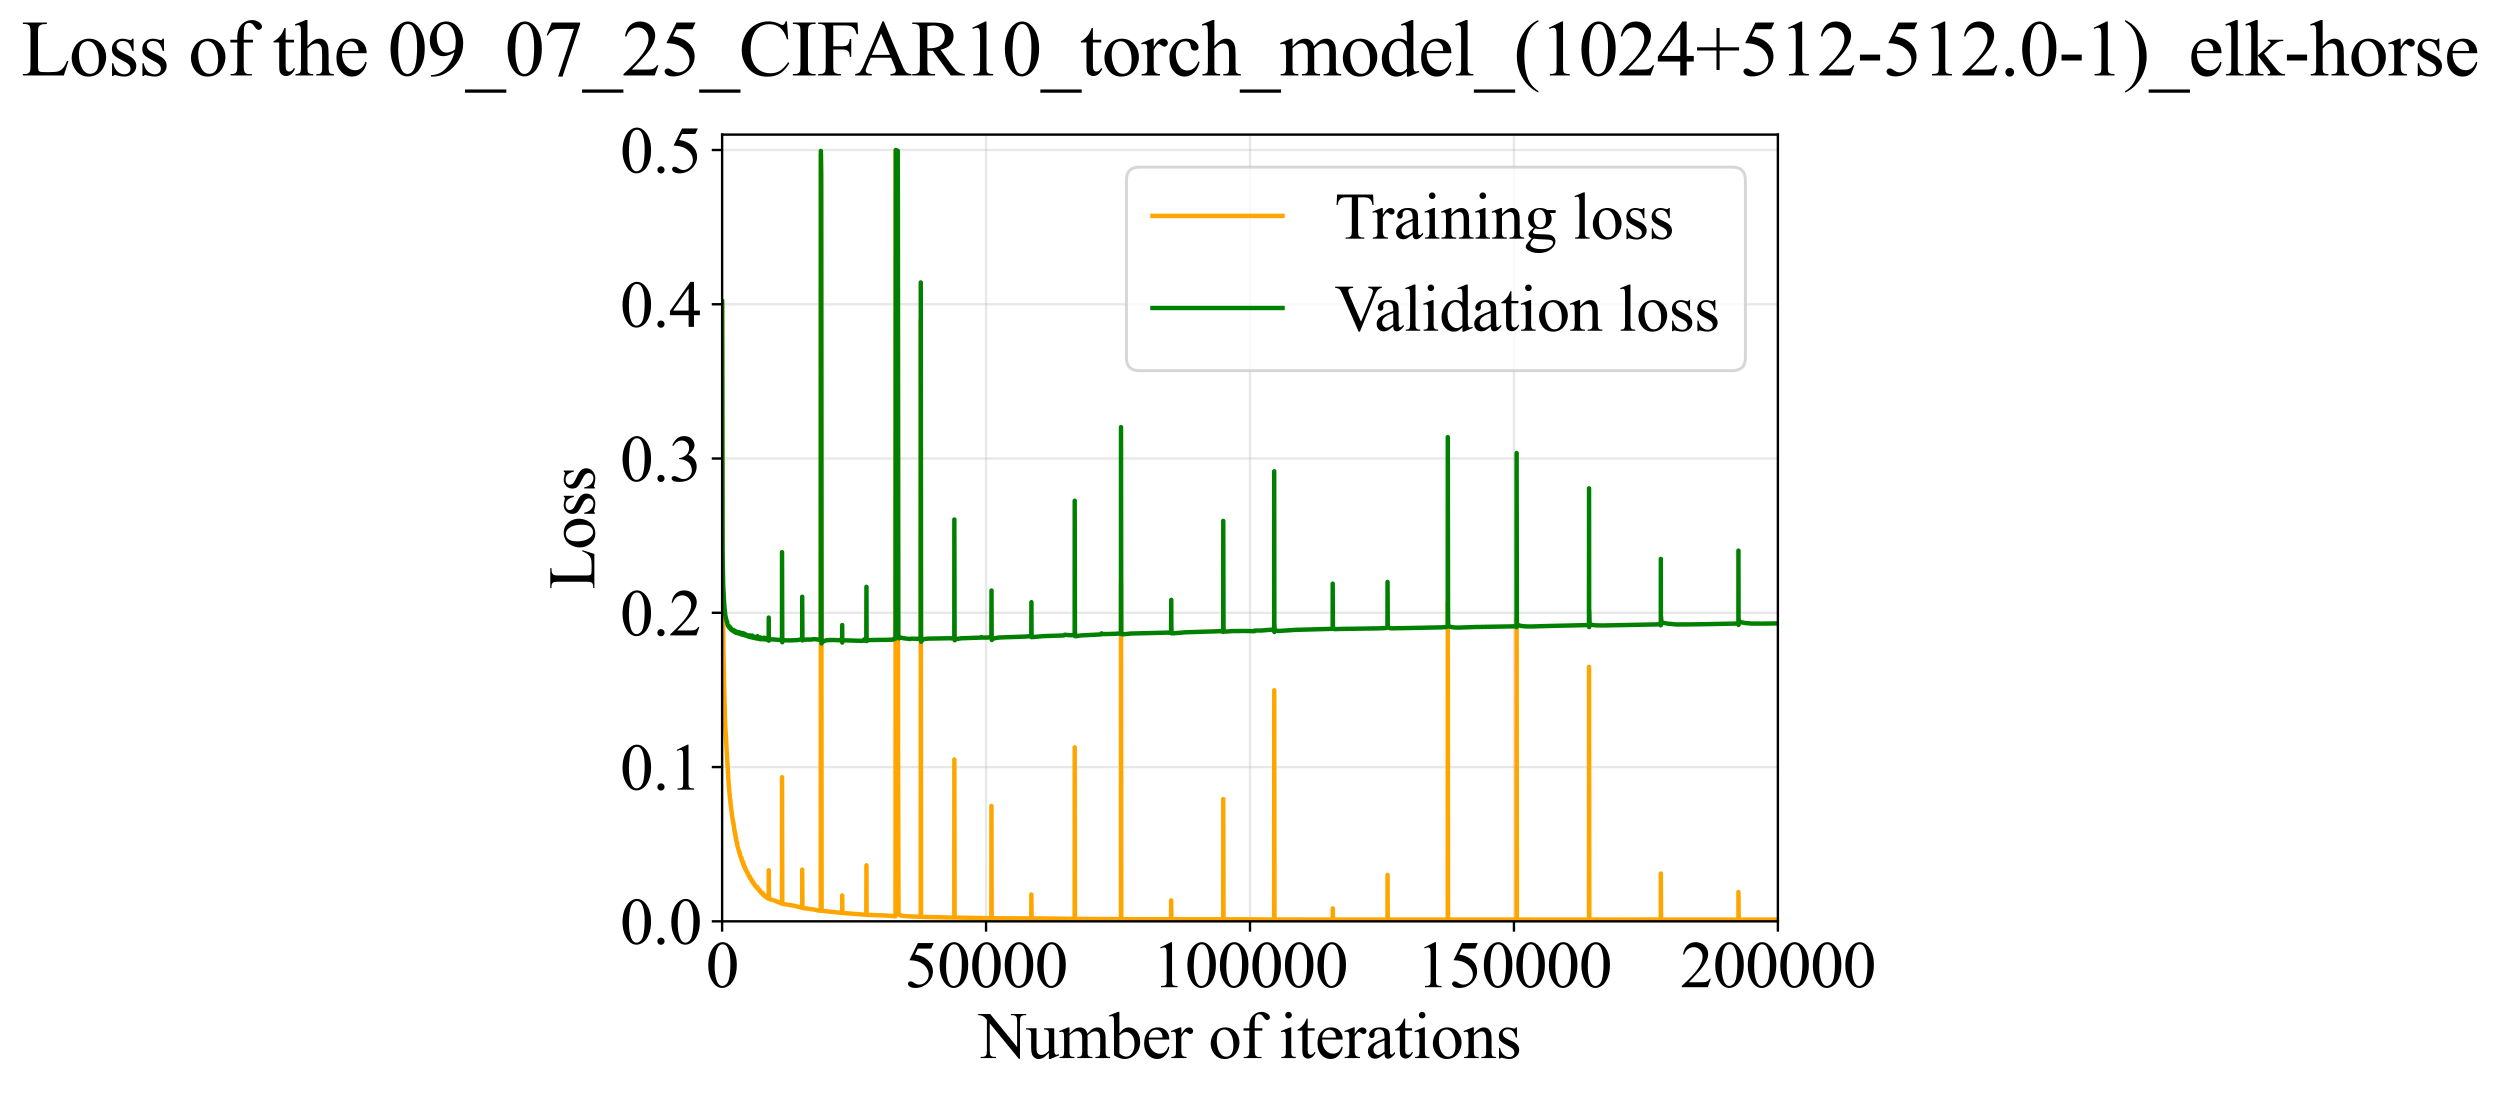<?xml version="1.0" encoding="utf-8" standalone="no"?>
<!DOCTYPE svg PUBLIC "-//W3C//DTD SVG 1.1//EN"
  "http://www.w3.org/Graphics/SVG/1.1/DTD/svg11.dtd">
<svg xmlns:xlink="http://www.w3.org/1999/xlink" width="845.637pt" height="369.808pt" viewBox="0 0 845.637 369.808" xmlns="http://www.w3.org/2000/svg" version="1.1">
 <defs>
  <style type="text/css">*{stroke-linejoin: round; stroke-linecap: butt}</style>
 </defs>
 <g id="figure_1">
  <g id="patch_1">
   <path d="M -0 369.808 
L 845.637 369.808 
L 845.637 0 
L -0 0 
z
" style="fill: #ffffff"/>
  </g>
  <g id="axes_1">
   <g id="patch_2">
    <path d="M 244.258 311.644 
L 601.379 311.644 
L 601.379 45.532 
L 244.258 45.532 
z
" style="fill: #ffffff"/>
   </g>
   <g id="matplotlib.axis_1">
    <g id="xtick_1">
     <g id="line2d_1">
      <path d="M 244.258 311.644 
L 244.258 45.532 
" clip-path="url(#p9a3aebb679)" style="fill: none; stroke: #b0b0b0; stroke-opacity: 0.3; stroke-width: 0.8; stroke-linecap: square"/>
     </g>
     <g id="line2d_2">
      <defs>
       <path id="maec7ebf934" d="M 0 0 
L 0 3.5 
" style="stroke: #000000; stroke-width: 0.8"/>
      </defs>
      <g>
       <use xlink:href="#maec7ebf934" x="244.258" y="311.644" style="stroke: #000000; stroke-width: 0.8"/>
      </g>
     </g>
     <g id="text_1">
      <!-- 0 -->
      <g transform="translate(238.758 333.92) scale(0.22 -0.22)">
       <defs>
        <path id="TimesNewRomanPSMT-30" d="M 231 2094 
Q 231 2819 450 3342 
Q 669 3866 1031 4122 
Q 1313 4325 1613 4325 
Q 2100 4325 2488 3828 
Q 2972 3213 2972 2159 
Q 2972 1422 2759 906 
Q 2547 391 2217 158 
Q 1888 -75 1581 -75 
Q 975 -75 572 641 
Q 231 1244 231 2094 
z
M 844 2016 
Q 844 1141 1059 588 
Q 1238 122 1591 122 
Q 1759 122 1940 273 
Q 2122 425 2216 781 
Q 2359 1319 2359 2297 
Q 2359 3022 2209 3506 
Q 2097 3866 1919 4016 
Q 1791 4119 1609 4119 
Q 1397 4119 1231 3928 
Q 1006 3669 925 3112 
Q 844 2556 844 2016 
z
" transform="scale(0.016)"/>
       </defs>
       <use xlink:href="#TimesNewRomanPSMT-30"/>
      </g>
     </g>
    </g>
    <g id="xtick_2">
     <g id="line2d_3">
      <path d="M 333.538 311.644 
L 333.538 45.532 
" clip-path="url(#p9a3aebb679)" style="fill: none; stroke: #b0b0b0; stroke-opacity: 0.3; stroke-width: 0.8; stroke-linecap: square"/>
     </g>
     <g id="line2d_4">
      <g>
       <use xlink:href="#maec7ebf934" x="333.538" y="311.644" style="stroke: #000000; stroke-width: 0.8"/>
      </g>
     </g>
     <g id="text_2">
      <!-- 50000 -->
      <g transform="translate(306.038 333.92) scale(0.22 -0.22)">
       <defs>
        <path id="TimesNewRomanPSMT-35" d="M 2778 4238 
L 2534 3706 
L 1259 3706 
L 981 3138 
Q 1809 3016 2294 2522 
Q 2709 2097 2709 1522 
Q 2709 1188 2573 903 
Q 2438 619 2231 419 
Q 2025 219 1772 97 
Q 1413 -75 1034 -75 
Q 653 -75 479 54 
Q 306 184 306 341 
Q 306 428 378 495 
Q 450 563 559 563 
Q 641 563 702 538 
Q 763 513 909 409 
Q 1144 247 1384 247 
Q 1750 247 2026 523 
Q 2303 800 2303 1197 
Q 2303 1581 2056 1914 
Q 1809 2247 1375 2428 
Q 1034 2569 447 2591 
L 1259 4238 
L 2778 4238 
z
" transform="scale(0.016)"/>
       </defs>
       <use xlink:href="#TimesNewRomanPSMT-35"/>
       <use xlink:href="#TimesNewRomanPSMT-30" transform="translate(50 0)"/>
       <use xlink:href="#TimesNewRomanPSMT-30" transform="translate(100 0)"/>
       <use xlink:href="#TimesNewRomanPSMT-30" transform="translate(150 0)"/>
       <use xlink:href="#TimesNewRomanPSMT-30" transform="translate(200 0)"/>
      </g>
     </g>
    </g>
    <g id="xtick_3">
     <g id="line2d_5">
      <path d="M 422.818 311.644 
L 422.818 45.532 
" clip-path="url(#p9a3aebb679)" style="fill: none; stroke: #b0b0b0; stroke-opacity: 0.3; stroke-width: 0.8; stroke-linecap: square"/>
     </g>
     <g id="line2d_6">
      <g>
       <use xlink:href="#maec7ebf934" x="422.818" y="311.644" style="stroke: #000000; stroke-width: 0.8"/>
      </g>
     </g>
     <g id="text_3">
      <!-- 100000 -->
      <g transform="translate(389.818 333.92) scale(0.22 -0.22)">
       <defs>
        <path id="TimesNewRomanPSMT-31" d="M 750 3822 
L 1781 4325 
L 1884 4325 
L 1884 747 
Q 1884 391 1914 303 
Q 1944 216 2037 169 
Q 2131 122 2419 116 
L 2419 0 
L 825 0 
L 825 116 
Q 1125 122 1212 167 
Q 1300 213 1334 289 
Q 1369 366 1369 747 
L 1369 3034 
Q 1369 3497 1338 3628 
Q 1316 3728 1258 3775 
Q 1200 3822 1119 3822 
Q 1003 3822 797 3725 
L 750 3822 
z
" transform="scale(0.016)"/>
       </defs>
       <use xlink:href="#TimesNewRomanPSMT-31"/>
       <use xlink:href="#TimesNewRomanPSMT-30" transform="translate(50 0)"/>
       <use xlink:href="#TimesNewRomanPSMT-30" transform="translate(100 0)"/>
       <use xlink:href="#TimesNewRomanPSMT-30" transform="translate(150 0)"/>
       <use xlink:href="#TimesNewRomanPSMT-30" transform="translate(200 0)"/>
       <use xlink:href="#TimesNewRomanPSMT-30" transform="translate(250 0)"/>
      </g>
     </g>
    </g>
    <g id="xtick_4">
     <g id="line2d_7">
      <path d="M 512.098 311.644 
L 512.098 45.532 
" clip-path="url(#p9a3aebb679)" style="fill: none; stroke: #b0b0b0; stroke-opacity: 0.3; stroke-width: 0.8; stroke-linecap: square"/>
     </g>
     <g id="line2d_8">
      <g>
       <use xlink:href="#maec7ebf934" x="512.098" y="311.644" style="stroke: #000000; stroke-width: 0.8"/>
      </g>
     </g>
     <g id="text_4">
      <!-- 150000 -->
      <g transform="translate(479.099 333.92) scale(0.22 -0.22)">
       <use xlink:href="#TimesNewRomanPSMT-31"/>
       <use xlink:href="#TimesNewRomanPSMT-35" transform="translate(50 0)"/>
       <use xlink:href="#TimesNewRomanPSMT-30" transform="translate(100 0)"/>
       <use xlink:href="#TimesNewRomanPSMT-30" transform="translate(150 0)"/>
       <use xlink:href="#TimesNewRomanPSMT-30" transform="translate(200 0)"/>
       <use xlink:href="#TimesNewRomanPSMT-30" transform="translate(250 0)"/>
      </g>
     </g>
    </g>
    <g id="xtick_5">
     <g id="line2d_9">
      <path d="M 601.379 311.644 
L 601.379 45.532 
" clip-path="url(#p9a3aebb679)" style="fill: none; stroke: #b0b0b0; stroke-opacity: 0.3; stroke-width: 0.8; stroke-linecap: square"/>
     </g>
     <g id="line2d_10">
      <g>
       <use xlink:href="#maec7ebf934" x="601.379" y="311.644" style="stroke: #000000; stroke-width: 0.8"/>
      </g>
     </g>
     <g id="text_5">
      <!-- 200000 -->
      <g transform="translate(568.379 333.92) scale(0.22 -0.22)">
       <defs>
        <path id="TimesNewRomanPSMT-32" d="M 2934 816 
L 2638 0 
L 138 0 
L 138 116 
Q 1241 1122 1691 1759 
Q 2141 2397 2141 2925 
Q 2141 3328 1894 3587 
Q 1647 3847 1303 3847 
Q 991 3847 742 3664 
Q 494 3481 375 3128 
L 259 3128 
Q 338 3706 661 4015 
Q 984 4325 1469 4325 
Q 1984 4325 2329 3994 
Q 2675 3663 2675 3213 
Q 2675 2891 2525 2569 
Q 2294 2063 1775 1497 
Q 997 647 803 472 
L 1909 472 
Q 2247 472 2383 497 
Q 2519 522 2628 598 
Q 2738 675 2819 816 
L 2934 816 
z
" transform="scale(0.016)"/>
       </defs>
       <use xlink:href="#TimesNewRomanPSMT-32"/>
       <use xlink:href="#TimesNewRomanPSMT-30" transform="translate(50 0)"/>
       <use xlink:href="#TimesNewRomanPSMT-30" transform="translate(100 0)"/>
       <use xlink:href="#TimesNewRomanPSMT-30" transform="translate(150 0)"/>
       <use xlink:href="#TimesNewRomanPSMT-30" transform="translate(200 0)"/>
       <use xlink:href="#TimesNewRomanPSMT-30" transform="translate(250 0)"/>
      </g>
     </g>
    </g>
    <g id="text_6">
     <!-- Number of iterations -->
     <g transform="translate(331.176 357.902) scale(0.22 -0.22)">
      <defs>
       <path id="TimesNewRomanPSMT-4e" d="M -84 4238 
L 1066 4238 
L 3656 1059 
L 3656 3503 
Q 3656 3894 3569 3991 
Q 3453 4122 3203 4122 
L 3056 4122 
L 3056 4238 
L 4531 4238 
L 4531 4122 
L 4381 4122 
Q 4113 4122 4000 3959 
Q 3931 3859 3931 3503 
L 3931 -69 
L 3819 -69 
L 1025 3344 
L 1025 734 
Q 1025 344 1109 247 
Q 1228 116 1475 116 
L 1625 116 
L 1625 0 
L 150 0 
L 150 116 
L 297 116 
Q 569 116 681 278 
Q 750 378 750 734 
L 750 3681 
Q 566 3897 470 3965 
Q 375 4034 191 4094 
Q 100 4122 -84 4122 
L -84 4238 
z
" transform="scale(0.016)"/>
       <path id="TimesNewRomanPSMT-75" d="M 2709 2863 
L 2709 1128 
Q 2709 631 2732 520 
Q 2756 409 2807 365 
Q 2859 322 2928 322 
Q 3025 322 3147 375 
L 3191 266 
L 2334 -88 
L 2194 -88 
L 2194 519 
Q 1825 119 1631 15 
Q 1438 -88 1222 -88 
Q 981 -88 804 51 
Q 628 191 559 409 
Q 491 628 491 1028 
L 491 2306 
Q 491 2509 447 2587 
Q 403 2666 317 2708 
Q 231 2750 6 2747 
L 6 2863 
L 1009 2863 
L 1009 947 
Q 1009 547 1148 422 
Q 1288 297 1484 297 
Q 1619 297 1789 381 
Q 1959 466 2194 703 
L 2194 2325 
Q 2194 2569 2105 2655 
Q 2016 2741 1734 2747 
L 1734 2863 
L 2709 2863 
z
" transform="scale(0.016)"/>
       <path id="TimesNewRomanPSMT-6d" d="M 1050 2338 
Q 1363 2650 1419 2697 
Q 1559 2816 1721 2881 
Q 1884 2947 2044 2947 
Q 2313 2947 2506 2790 
Q 2700 2634 2766 2338 
Q 3088 2713 3309 2830 
Q 3531 2947 3766 2947 
Q 3994 2947 4170 2830 
Q 4347 2713 4450 2447 
Q 4519 2266 4519 1878 
L 4519 647 
Q 4519 378 4559 278 
Q 4591 209 4675 161 
Q 4759 113 4950 113 
L 4950 0 
L 3538 0 
L 3538 113 
L 3597 113 
Q 3781 113 3884 184 
Q 3956 234 3988 344 
Q 4000 397 4000 647 
L 4000 1878 
Q 4000 2228 3916 2372 
Q 3794 2572 3525 2572 
Q 3359 2572 3192 2489 
Q 3025 2406 2788 2181 
L 2781 2147 
L 2788 2013 
L 2788 647 
Q 2788 353 2820 281 
Q 2853 209 2943 161 
Q 3034 113 3253 113 
L 3253 0 
L 1806 0 
L 1806 113 
Q 2044 113 2133 169 
Q 2222 225 2256 338 
Q 2272 391 2272 647 
L 2272 1878 
Q 2272 2228 2169 2381 
Q 2031 2581 1784 2581 
Q 1616 2581 1450 2491 
Q 1191 2353 1050 2181 
L 1050 647 
Q 1050 366 1089 281 
Q 1128 197 1204 155 
Q 1281 113 1516 113 
L 1516 0 
L 100 0 
L 100 113 
Q 297 113 375 155 
Q 453 197 493 289 
Q 534 381 534 647 
L 534 1741 
Q 534 2213 506 2350 
Q 484 2453 437 2492 
Q 391 2531 309 2531 
Q 222 2531 100 2484 
L 53 2597 
L 916 2947 
L 1050 2947 
L 1050 2338 
z
" transform="scale(0.016)"/>
       <path id="TimesNewRomanPSMT-62" d="M 984 2369 
Q 1400 2947 1881 2947 
Q 2322 2947 2650 2570 
Q 2978 2194 2978 1541 
Q 2978 778 2472 313 
Q 2038 -88 1503 -88 
Q 1253 -88 995 3 
Q 738 94 469 275 
L 469 3241 
Q 469 3728 445 3840 
Q 422 3953 372 3993 
Q 322 4034 247 4034 
Q 159 4034 28 3984 
L -16 4094 
L 844 4444 
L 984 4444 
L 984 2369 
z
M 984 2169 
L 984 456 
Q 1144 300 1314 220 
Q 1484 141 1663 141 
Q 1947 141 2192 453 
Q 2438 766 2438 1363 
Q 2438 1913 2192 2208 
Q 1947 2503 1634 2503 
Q 1469 2503 1303 2419 
Q 1178 2356 984 2169 
z
" transform="scale(0.016)"/>
       <path id="TimesNewRomanPSMT-65" d="M 681 1784 
Q 678 1147 991 784 
Q 1303 422 1725 422 
Q 2006 422 2214 576 
Q 2422 731 2563 1106 
L 2659 1044 
Q 2594 616 2278 264 
Q 1963 -88 1488 -88 
Q 972 -88 605 314 
Q 238 716 238 1394 
Q 238 2128 614 2539 
Q 991 2950 1559 2950 
Q 2041 2950 2350 2633 
Q 2659 2316 2659 1784 
L 681 1784 
z
M 681 1966 
L 2006 1966 
Q 1991 2241 1941 2353 
Q 1863 2528 1708 2628 
Q 1553 2728 1384 2728 
Q 1125 2728 920 2526 
Q 716 2325 681 1966 
z
" transform="scale(0.016)"/>
       <path id="TimesNewRomanPSMT-72" d="M 1038 2947 
L 1038 2303 
Q 1397 2947 1775 2947 
Q 1947 2947 2059 2842 
Q 2172 2738 2172 2600 
Q 2172 2478 2090 2393 
Q 2009 2309 1897 2309 
Q 1788 2309 1652 2417 
Q 1516 2525 1450 2525 
Q 1394 2525 1328 2463 
Q 1188 2334 1038 2041 
L 1038 669 
Q 1038 431 1097 309 
Q 1138 225 1241 169 
Q 1344 113 1538 113 
L 1538 0 
L 72 0 
L 72 113 
Q 291 113 397 181 
Q 475 231 506 341 
Q 522 394 522 644 
L 522 1753 
Q 522 2253 501 2348 
Q 481 2444 426 2487 
Q 372 2531 291 2531 
Q 194 2531 72 2484 
L 41 2597 
L 906 2947 
L 1038 2947 
z
" transform="scale(0.016)"/>
       <path id="TimesNewRomanPSMT-20" transform="scale(0.016)"/>
       <path id="TimesNewRomanPSMT-6f" d="M 1600 2947 
Q 2250 2947 2644 2453 
Q 2978 2031 2978 1484 
Q 2978 1100 2793 706 
Q 2609 313 2286 112 
Q 1963 -88 1566 -88 
Q 919 -88 538 428 
Q 216 863 216 1403 
Q 216 1797 411 2186 
Q 606 2575 925 2761 
Q 1244 2947 1600 2947 
z
M 1503 2744 
Q 1338 2744 1170 2645 
Q 1003 2547 900 2300 
Q 797 2053 797 1666 
Q 797 1041 1045 587 
Q 1294 134 1700 134 
Q 2003 134 2200 384 
Q 2397 634 2397 1244 
Q 2397 2006 2069 2444 
Q 1847 2744 1503 2744 
z
" transform="scale(0.016)"/>
       <path id="TimesNewRomanPSMT-66" d="M 1319 2638 
L 1319 756 
Q 1319 356 1406 250 
Q 1522 113 1716 113 
L 1975 113 
L 1975 0 
L 266 0 
L 266 113 
L 394 113 
Q 519 113 622 175 
Q 725 238 764 344 
Q 803 450 803 756 
L 803 2638 
L 247 2638 
L 247 2863 
L 803 2863 
L 803 3050 
Q 803 3478 940 3775 
Q 1078 4072 1361 4255 
Q 1644 4438 1997 4438 
Q 2325 4438 2600 4225 
Q 2781 4084 2781 3909 
Q 2781 3816 2700 3733 
Q 2619 3650 2525 3650 
Q 2453 3650 2373 3701 
Q 2294 3753 2178 3923 
Q 2063 4094 1966 4153 
Q 1869 4213 1750 4213 
Q 1606 4213 1506 4136 
Q 1406 4059 1362 3898 
Q 1319 3738 1319 3069 
L 1319 2863 
L 2056 2863 
L 2056 2638 
L 1319 2638 
z
" transform="scale(0.016)"/>
       <path id="TimesNewRomanPSMT-69" d="M 928 4444 
Q 1059 4444 1151 4351 
Q 1244 4259 1244 4128 
Q 1244 3997 1151 3903 
Q 1059 3809 928 3809 
Q 797 3809 703 3903 
Q 609 3997 609 4128 
Q 609 4259 701 4351 
Q 794 4444 928 4444 
z
M 1188 2947 
L 1188 647 
Q 1188 378 1227 289 
Q 1266 200 1342 156 
Q 1419 113 1622 113 
L 1622 0 
L 231 0 
L 231 113 
Q 441 113 512 153 
Q 584 194 626 287 
Q 669 381 669 647 
L 669 1750 
Q 669 2216 641 2353 
Q 619 2453 572 2492 
Q 525 2531 444 2531 
Q 356 2531 231 2484 
L 188 2597 
L 1050 2947 
L 1188 2947 
z
" transform="scale(0.016)"/>
       <path id="TimesNewRomanPSMT-74" d="M 1031 3803 
L 1031 2863 
L 1700 2863 
L 1700 2644 
L 1031 2644 
L 1031 788 
Q 1031 509 1111 412 
Q 1191 316 1316 316 
Q 1419 316 1516 380 
Q 1613 444 1666 569 
L 1788 569 
Q 1678 263 1478 108 
Q 1278 -47 1066 -47 
Q 922 -47 784 33 
Q 647 113 581 261 
Q 516 409 516 719 
L 516 2644 
L 63 2644 
L 63 2747 
Q 234 2816 414 2980 
Q 594 3144 734 3369 
Q 806 3488 934 3803 
L 1031 3803 
z
" transform="scale(0.016)"/>
       <path id="TimesNewRomanPSMT-61" d="M 1822 413 
Q 1381 72 1269 19 
Q 1100 -59 909 -59 
Q 613 -59 420 144 
Q 228 347 228 678 
Q 228 888 322 1041 
Q 450 1253 767 1440 
Q 1084 1628 1822 1897 
L 1822 2009 
Q 1822 2438 1686 2597 
Q 1550 2756 1291 2756 
Q 1094 2756 978 2650 
Q 859 2544 859 2406 
L 866 2225 
Q 866 2081 792 2003 
Q 719 1925 600 1925 
Q 484 1925 411 2006 
Q 338 2088 338 2228 
Q 338 2497 613 2722 
Q 888 2947 1384 2947 
Q 1766 2947 2009 2819 
Q 2194 2722 2281 2516 
Q 2338 2381 2338 1966 
L 2338 994 
Q 2338 584 2353 492 
Q 2369 400 2405 369 
Q 2441 338 2488 338 
Q 2538 338 2575 359 
Q 2641 400 2828 588 
L 2828 413 
Q 2478 -56 2159 -56 
Q 2006 -56 1915 50 
Q 1825 156 1822 413 
z
M 1822 616 
L 1822 1706 
Q 1350 1519 1213 1441 
Q 966 1303 859 1153 
Q 753 1003 753 825 
Q 753 600 887 451 
Q 1022 303 1197 303 
Q 1434 303 1822 616 
z
" transform="scale(0.016)"/>
       <path id="TimesNewRomanPSMT-6e" d="M 1034 2341 
Q 1538 2947 1994 2947 
Q 2228 2947 2397 2830 
Q 2566 2713 2666 2444 
Q 2734 2256 2734 1869 
L 2734 647 
Q 2734 375 2778 278 
Q 2813 200 2889 156 
Q 2966 113 3172 113 
L 3172 0 
L 1756 0 
L 1756 113 
L 1816 113 
Q 2016 113 2095 173 
Q 2175 234 2206 353 
Q 2219 400 2219 647 
L 2219 1819 
Q 2219 2209 2117 2386 
Q 2016 2563 1775 2563 
Q 1403 2563 1034 2156 
L 1034 647 
Q 1034 356 1069 288 
Q 1113 197 1189 155 
Q 1266 113 1500 113 
L 1500 0 
L 84 0 
L 84 113 
L 147 113 
Q 366 113 442 223 
Q 519 334 519 647 
L 519 1709 
Q 519 2225 495 2337 
Q 472 2450 423 2490 
Q 375 2531 294 2531 
Q 206 2531 84 2484 
L 38 2597 
L 900 2947 
L 1034 2947 
L 1034 2341 
z
" transform="scale(0.016)"/>
       <path id="TimesNewRomanPSMT-73" d="M 2050 2947 
L 2050 1972 
L 1947 1972 
Q 1828 2431 1642 2597 
Q 1456 2763 1169 2763 
Q 950 2763 815 2647 
Q 681 2531 681 2391 
Q 681 2216 781 2091 
Q 878 1963 1175 1819 
L 1631 1597 
Q 2266 1288 2266 781 
Q 2266 391 1970 151 
Q 1675 -88 1309 -88 
Q 1047 -88 709 6 
Q 606 38 541 38 
Q 469 38 428 -44 
L 325 -44 
L 325 978 
L 428 978 
Q 516 541 762 319 
Q 1009 97 1316 97 
Q 1531 97 1667 223 
Q 1803 350 1803 528 
Q 1803 744 1651 891 
Q 1500 1038 1047 1263 
Q 594 1488 453 1669 
Q 313 1847 313 2119 
Q 313 2472 555 2709 
Q 797 2947 1181 2947 
Q 1350 2947 1591 2875 
Q 1750 2828 1803 2828 
Q 1853 2828 1881 2850 
Q 1909 2872 1947 2947 
L 2050 2947 
z
" transform="scale(0.016)"/>
      </defs>
      <use xlink:href="#TimesNewRomanPSMT-4e"/>
      <use xlink:href="#TimesNewRomanPSMT-75" transform="translate(72.217 0)"/>
      <use xlink:href="#TimesNewRomanPSMT-6d" transform="translate(122.217 0)"/>
      <use xlink:href="#TimesNewRomanPSMT-62" transform="translate(200 0)"/>
      <use xlink:href="#TimesNewRomanPSMT-65" transform="translate(250 0)"/>
      <use xlink:href="#TimesNewRomanPSMT-72" transform="translate(294.385 0)"/>
      <use xlink:href="#TimesNewRomanPSMT-20" transform="translate(327.686 0)"/>
      <use xlink:href="#TimesNewRomanPSMT-6f" transform="translate(352.686 0)"/>
      <use xlink:href="#TimesNewRomanPSMT-66" transform="translate(402.686 0)"/>
      <use xlink:href="#TimesNewRomanPSMT-20" transform="translate(435.986 0)"/>
      <use xlink:href="#TimesNewRomanPSMT-69" transform="translate(460.986 0)"/>
      <use xlink:href="#TimesNewRomanPSMT-74" transform="translate(488.77 0)"/>
      <use xlink:href="#TimesNewRomanPSMT-65" transform="translate(516.553 0)"/>
      <use xlink:href="#TimesNewRomanPSMT-72" transform="translate(560.938 0)"/>
      <use xlink:href="#TimesNewRomanPSMT-61" transform="translate(594.238 0)"/>
      <use xlink:href="#TimesNewRomanPSMT-74" transform="translate(638.623 0)"/>
      <use xlink:href="#TimesNewRomanPSMT-69" transform="translate(666.406 0)"/>
      <use xlink:href="#TimesNewRomanPSMT-6f" transform="translate(694.189 0)"/>
      <use xlink:href="#TimesNewRomanPSMT-6e" transform="translate(744.189 0)"/>
      <use xlink:href="#TimesNewRomanPSMT-73" transform="translate(794.189 0)"/>
     </g>
    </g>
   </g>
   <g id="matplotlib.axis_2">
    <g id="ytick_1">
     <g id="line2d_11">
      <path d="M 244.258 311.644 
L 601.379 311.644 
" clip-path="url(#p9a3aebb679)" style="fill: none; stroke: #b0b0b0; stroke-opacity: 0.3; stroke-width: 0.8; stroke-linecap: square"/>
     </g>
     <g id="line2d_12">
      <defs>
       <path id="m3379974968" d="M 0 0 
L -3.5 0 
" style="stroke: #000000; stroke-width: 0.8"/>
      </defs>
      <g>
       <use xlink:href="#m3379974968" x="244.258" y="311.644" style="stroke: #000000; stroke-width: 0.8"/>
      </g>
     </g>
     <g id="text_7">
      <!-- 0.0 -->
      <g transform="translate(209.758 319.282) scale(0.22 -0.22)">
       <defs>
        <path id="TimesNewRomanPSMT-2e" d="M 800 606 
Q 947 606 1047 504 
Q 1147 403 1147 259 
Q 1147 116 1045 14 
Q 944 -88 800 -88 
Q 656 -88 554 14 
Q 453 116 453 259 
Q 453 406 554 506 
Q 656 606 800 606 
z
" transform="scale(0.016)"/>
       </defs>
       <use xlink:href="#TimesNewRomanPSMT-30"/>
       <use xlink:href="#TimesNewRomanPSMT-2e" transform="translate(50 0)"/>
       <use xlink:href="#TimesNewRomanPSMT-30" transform="translate(75 0)"/>
      </g>
     </g>
    </g>
    <g id="ytick_2">
     <g id="line2d_13">
      <path d="M 244.258 259.463 
L 601.379 259.463 
" clip-path="url(#p9a3aebb679)" style="fill: none; stroke: #b0b0b0; stroke-opacity: 0.3; stroke-width: 0.8; stroke-linecap: square"/>
     </g>
     <g id="line2d_14">
      <g>
       <use xlink:href="#m3379974968" x="244.258" y="259.463" style="stroke: #000000; stroke-width: 0.8"/>
      </g>
     </g>
     <g id="text_8">
      <!-- 0.1 -->
      <g transform="translate(209.758 267.101) scale(0.22 -0.22)">
       <use xlink:href="#TimesNewRomanPSMT-30"/>
       <use xlink:href="#TimesNewRomanPSMT-2e" transform="translate(50 0)"/>
       <use xlink:href="#TimesNewRomanPSMT-31" transform="translate(75 0)"/>
      </g>
     </g>
    </g>
    <g id="ytick_3">
     <g id="line2d_15">
      <path d="M 244.258 207.282 
L 601.379 207.282 
" clip-path="url(#p9a3aebb679)" style="fill: none; stroke: #b0b0b0; stroke-opacity: 0.3; stroke-width: 0.8; stroke-linecap: square"/>
     </g>
     <g id="line2d_16">
      <g>
       <use xlink:href="#m3379974968" x="244.258" y="207.282" style="stroke: #000000; stroke-width: 0.8"/>
      </g>
     </g>
     <g id="text_9">
      <!-- 0.2 -->
      <g transform="translate(209.758 214.92) scale(0.22 -0.22)">
       <use xlink:href="#TimesNewRomanPSMT-30"/>
       <use xlink:href="#TimesNewRomanPSMT-2e" transform="translate(50 0)"/>
       <use xlink:href="#TimesNewRomanPSMT-32" transform="translate(75 0)"/>
      </g>
     </g>
    </g>
    <g id="ytick_4">
     <g id="line2d_17">
      <path d="M 244.258 155.101 
L 601.379 155.101 
" clip-path="url(#p9a3aebb679)" style="fill: none; stroke: #b0b0b0; stroke-opacity: 0.3; stroke-width: 0.8; stroke-linecap: square"/>
     </g>
     <g id="line2d_18">
      <g>
       <use xlink:href="#m3379974968" x="244.258" y="155.101" style="stroke: #000000; stroke-width: 0.8"/>
      </g>
     </g>
     <g id="text_10">
      <!-- 0.3 -->
      <g transform="translate(209.758 162.739) scale(0.22 -0.22)">
       <defs>
        <path id="TimesNewRomanPSMT-33" d="M 325 3431 
Q 506 3859 782 4092 
Q 1059 4325 1472 4325 
Q 1981 4325 2253 3994 
Q 2459 3747 2459 3466 
Q 2459 3003 1878 2509 
Q 2269 2356 2469 2072 
Q 2669 1788 2669 1403 
Q 2669 853 2319 450 
Q 1863 -75 997 -75 
Q 569 -75 414 31 
Q 259 138 259 259 
Q 259 350 332 419 
Q 406 488 509 488 
Q 588 488 669 463 
Q 722 447 909 348 
Q 1097 250 1169 231 
Q 1284 197 1416 197 
Q 1734 197 1970 444 
Q 2206 691 2206 1028 
Q 2206 1275 2097 1509 
Q 2016 1684 1919 1775 
Q 1784 1900 1550 2001 
Q 1316 2103 1072 2103 
L 972 2103 
L 972 2197 
Q 1219 2228 1467 2375 
Q 1716 2522 1828 2728 
Q 1941 2934 1941 3181 
Q 1941 3503 1739 3701 
Q 1538 3900 1238 3900 
Q 753 3900 428 3381 
L 325 3431 
z
" transform="scale(0.016)"/>
       </defs>
       <use xlink:href="#TimesNewRomanPSMT-30"/>
       <use xlink:href="#TimesNewRomanPSMT-2e" transform="translate(50 0)"/>
       <use xlink:href="#TimesNewRomanPSMT-33" transform="translate(75 0)"/>
      </g>
     </g>
    </g>
    <g id="ytick_5">
     <g id="line2d_19">
      <path d="M 244.258 102.92 
L 601.379 102.92 
" clip-path="url(#p9a3aebb679)" style="fill: none; stroke: #b0b0b0; stroke-opacity: 0.3; stroke-width: 0.8; stroke-linecap: square"/>
     </g>
     <g id="line2d_20">
      <g>
       <use xlink:href="#m3379974968" x="244.258" y="102.92" style="stroke: #000000; stroke-width: 0.8"/>
      </g>
     </g>
     <g id="text_11">
      <!-- 0.4 -->
      <g transform="translate(209.758 110.558) scale(0.22 -0.22)">
       <defs>
        <path id="TimesNewRomanPSMT-34" d="M 2978 1563 
L 2978 1119 
L 2409 1119 
L 2409 0 
L 1894 0 
L 1894 1119 
L 100 1119 
L 100 1519 
L 2066 4325 
L 2409 4325 
L 2409 1563 
L 2978 1563 
z
M 1894 1563 
L 1894 3666 
L 406 1563 
L 1894 1563 
z
" transform="scale(0.016)"/>
       </defs>
       <use xlink:href="#TimesNewRomanPSMT-30"/>
       <use xlink:href="#TimesNewRomanPSMT-2e" transform="translate(50 0)"/>
       <use xlink:href="#TimesNewRomanPSMT-34" transform="translate(75 0)"/>
      </g>
     </g>
    </g>
    <g id="ytick_6">
     <g id="line2d_21">
      <path d="M 244.258 50.739 
L 601.379 50.739 
" clip-path="url(#p9a3aebb679)" style="fill: none; stroke: #b0b0b0; stroke-opacity: 0.3; stroke-width: 0.8; stroke-linecap: square"/>
     </g>
     <g id="line2d_22">
      <g>
       <use xlink:href="#m3379974968" x="244.258" y="50.739" style="stroke: #000000; stroke-width: 0.8"/>
      </g>
     </g>
     <g id="text_12">
      <!-- 0.5 -->
      <g transform="translate(209.758 58.377) scale(0.22 -0.22)">
       <use xlink:href="#TimesNewRomanPSMT-30"/>
       <use xlink:href="#TimesNewRomanPSMT-2e" transform="translate(50 0)"/>
       <use xlink:href="#TimesNewRomanPSMT-35" transform="translate(75 0)"/>
      </g>
     </g>
    </g>
    <g id="text_13">
     <!-- Loss -->
     <g transform="translate(201.053 199.369) rotate(-90) scale(0.22 -0.22)">
      <defs>
       <path id="TimesNewRomanPSMT-4c" d="M 3669 1172 
L 3772 1150 
L 3409 0 
L 128 0 
L 128 116 
L 288 116 
Q 556 116 672 291 
Q 738 391 738 753 
L 738 3488 
Q 738 3884 650 3984 
Q 528 4122 288 4122 
L 128 4122 
L 128 4238 
L 2047 4238 
L 2047 4122 
Q 1709 4125 1573 4059 
Q 1438 3994 1388 3894 
Q 1338 3794 1338 3416 
L 1338 753 
Q 1338 494 1388 397 
Q 1425 331 1503 300 
Q 1581 269 1991 269 
L 2300 269 
Q 2788 269 2984 341 
Q 3181 413 3343 595 
Q 3506 778 3669 1172 
z
" transform="scale(0.016)"/>
      </defs>
      <use xlink:href="#TimesNewRomanPSMT-4c"/>
      <use xlink:href="#TimesNewRomanPSMT-6f" transform="translate(61.084 0)"/>
      <use xlink:href="#TimesNewRomanPSMT-73" transform="translate(111.084 0)"/>
      <use xlink:href="#TimesNewRomanPSMT-73" transform="translate(150 0)"/>
     </g>
    </g>
   </g>
   <g id="line2d_23">
    <path d="M 244.258 102.538 
L 244.401 183.225 
L 244.687 219.1 
L 245.062 237.338 
L 245.08 237.34 
L 245.312 245.356 
L 246.526 266.004 
L 246.544 265.621 
L 246.58 266.642 
L 247.026 270.986 
L 247.044 270.521 
L 247.098 271.641 
L 247.526 275.153 
L 247.544 274.741 
L 247.598 275.654 
L 247.919 277.87 
L 247.937 277.553 
L 247.991 278.368 
L 248.062 278.249 
L 248.473 281.273 
L 248.491 281.318 
L 248.508 280.887 
L 248.562 281.709 
L 248.723 282.545 
L 248.741 282.049 
L 248.812 283.082 
L 248.973 283.853 
L 248.991 283.381 
L 249.062 284.342 
L 249.258 285.284 
L 249.294 285.438 
L 249.312 284.942 
L 249.383 285.841 
L 250.08 288.484 
L 250.098 288.434 
L 250.116 288.083 
L 250.187 288.837 
L 250.294 289.114 
L 250.312 288.721 
L 250.383 289.459 
L 250.687 290.249 
L 250.776 290.062 
L 250.866 290.888 
L 251.33 292.16 
L 251.348 292.008 
L 251.366 291.61 
L 251.437 292.421 
L 251.598 292.816 
L 251.616 292.803 
L 251.633 292.391 
L 251.705 293.07 
L 251.758 293.168 
L 251.794 293.124 
L 251.937 293.484 
L 252.008 293.76 
L 252.026 293.72 
L 252.044 293.435 
L 252.116 293.972 
L 252.312 294.404 
L 252.169 293.863 
L 252.33 294.36 
L 252.348 294.247 
L 252.401 294.567 
L 252.455 294.436 
L 252.651 295.075 
L 252.669 294.915 
L 252.741 295.244 
L 252.812 295.121 
L 252.955 295.663 
L 252.991 295.347 
L 253.026 295.799 
L 253.223 296.148 
L 253.241 295.972 
L 253.312 296.302 
L 253.473 296.603 
L 253.491 296.583 
L 253.508 296.478 
L 253.544 296.697 
L 253.562 296.698 
L 253.598 296.806 
L 253.616 296.745 
L 253.633 296.489 
L 253.705 297.007 
L 253.794 297.156 
L 253.812 297.099 
L 253.83 296.901 
L 253.901 297.319 
L 253.955 297.232 
L 254.116 297.684 
L 254.133 297.435 
L 254.205 297.835 
L 254.455 298.244 
L 254.49 297.926 
L 254.526 298.352 
L 254.633 298.507 
L 254.651 298.55 
L 254.669 298.499 
L 254.687 298.236 
L 254.758 298.726 
L 254.865 298.812 
L 254.883 298.733 
L 254.973 299.024 
L 254.99 298.912 
L 255.008 298.759 
L 255.062 299.154 
L 255.24 299.393 
L 255.258 299.372 
L 255.276 299.094 
L 255.348 299.536 
L 255.526 299.678 
L 255.651 299.904 
L 255.669 299.867 
L 255.74 299.788 
L 255.812 300.074 
L 255.919 300.011 
L 256.026 300.314 
L 256.044 300.284 
L 256.062 300.22 
L 256.115 300.421 
L 256.151 300.473 
L 256.169 300.334 
L 256.187 300.041 
L 256.258 300.589 
L 256.526 300.873 
L 256.544 300.702 
L 256.615 301.011 
L 256.687 301.037 
L 256.705 300.841 
L 256.776 301.213 
L 256.883 301.33 
L 256.901 301.224 
L 256.919 301.106 
L 256.973 301.448 
L 257.151 301.647 
L 257.169 301.47 
L 257.24 301.766 
L 257.508 302.047 
L 257.526 302.019 
L 257.544 301.819 
L 257.615 302.153 
L 257.812 302.289 
L 257.937 302.455 
L 257.973 302.057 
L 258.026 302.538 
L 258.187 302.689 
L 258.205 302.664 
L 258.223 302.572 
L 258.276 302.8 
L 258.383 302.851 
L 258.401 302.636 
L 258.473 302.954 
L 258.633 303.081 
L 258.669 302.919 
L 258.705 303.149 
L 258.723 303.146 
L 258.83 303.219 
L 258.848 303.171 
L 258.865 303.123 
L 258.883 303.277 
L 258.901 303.262 
L 259.008 303.353 
L 259.026 303.305 
L 259.169 303.465 
L 259.205 303.137 
L 259.24 303.528 
L 259.258 303.517 
L 259.437 303.659 
L 259.687 303.816 
L 259.705 303.755 
L 259.723 303.488 
L 259.794 303.886 
L 259.99 303.999 
L 260.008 303.768 
L 260.026 294.359 
L 260.115 304.024 
L 260.348 304.112 
L 262.044 304.635 
L 264.008 305.463 
L 264.49 305.662 
L 264.508 305.297 
L 264.526 262.898 
L 264.615 305.319 
L 264.758 305.74 
L 265.401 305.841 
L 268.669 306.37 
L 270.847 306.948 
L 271.312 307.095 
L 271.33 307.031 
L 271.347 294.172 
L 271.437 307.069 
L 271.83 307.169 
L 275.312 307.655 
L 277.615 308.128 
L 277.633 308.015 
L 277.669 52.002 
L 277.758 62.188 
L 277.919 307.429 
L 278.079 307.926 
L 278.383 308.089 
L 279.276 308.222 
L 284.562 308.77 
L 284.847 308.798 
L 284.865 308.284 
L 284.883 302.901 
L 284.972 308.732 
L 285.097 308.823 
L 293.026 309.434 
L 293.079 292.691 
L 293.133 309.166 
L 293.276 309.458 
L 294.24 309.489 
L 299.829 309.682 
L 302.847 309.934 
L 302.901 309.928 
L 302.918 309.081 
L 302.99 50.762 
L 303.043 50.771 
L 303.222 50.942 
L 303.436 51.287 
L 303.508 51.537 
L 303.651 52.09 
L 303.686 55.287 
L 303.776 252.269 
L 303.918 308.415 
L 304.115 309.232 
L 304.418 309.554 
L 304.918 309.745 
L 305.865 309.874 
L 311.293 310.124 
L 311.436 310.127 
L 311.454 108.321 
L 311.543 309.243 
L 311.668 310.078 
L 312.079 310.141 
L 314.865 310.208 
L 322.722 310.381 
L 322.793 310.367 
L 322.811 256.895 
L 322.9 310.089 
L 323.025 310.364 
L 324.061 310.393 
L 333.954 310.557 
L 335.329 310.54 
L 335.364 272.602 
L 335.436 310.242 
L 335.579 310.543 
L 336.293 310.586 
L 348.668 310.667 
L 348.811 310.652 
L 348.828 310.474 
L 348.864 302.56 
L 348.936 310.619 
L 349.328 310.659 
L 353.793 310.675 
L 363.096 310.797 
L 363.507 310.8 
L 363.525 252.79 
L 363.614 310.62 
L 363.757 310.79 
L 365.4 310.815 
L 379.167 310.907 
L 379.185 197.256 
L 379.274 310.849 
L 379.453 310.891 
L 381.864 310.913 
L 396.114 310.941 
L 396.149 304.56 
L 396.221 310.787 
L 396.346 310.923 
L 398.917 310.942 
L 413.756 310.959 
L 413.774 270.285 
L 413.863 310.92 
L 414.024 310.957 
L 420.952 310.965 
L 430.988 311.027 
L 431.024 233.486 
L 431.095 310.958 
L 431.327 311.009 
L 435.202 311.029 
L 450.773 311.039 
L 450.809 307.261 
L 450.881 311.017 
L 451.095 311.035 
L 462.916 311.042 
L 469.309 311.046 
L 469.327 309.34 
L 469.345 295.956 
L 469.416 311.03 
L 469.434 311.019 
L 469.666 311.041 
L 482.112 311.049 
L 489.701 311.052 
L 489.719 203.634 
L 489.809 310.678 
L 489.934 311.04 
L 494.755 311.053 
L 512.987 311.048 
L 513.005 209.384 
L 513.094 310.936 
L 513.219 311.049 
L 521.665 311.058 
L 537.469 311.061 
L 537.487 310.661 
L 537.504 225.561 
L 537.594 311.005 
L 537.737 311.052 
L 549.29 311.061 
L 561.772 311.015 
L 561.79 295.472 
L 561.861 311.058 
L 561.879 311.049 
L 562.683 311.061 
L 588.022 311.065 
L 588.039 301.722 
L 588.129 311.054 
L 588.397 311.063 
L 601.379 311.065 
L 601.379 311.065 
" clip-path="url(#p9a3aebb679)" style="fill: none; stroke: #ffa500; stroke-width: 1.5; stroke-linecap: square"/>
   </g>
   <g id="line2d_24">
    <path d="M 244.258 101.907 
L 244.401 185.511 
L 244.616 198.019 
L 244.919 203.564 
L 245.151 206.631 
L 245.169 206.56 
L 245.312 207.908 
L 245.616 209.433 
L 245.633 209.369 
L 245.669 209.628 
L 245.937 210.639 
L 245.955 210.246 
L 246.026 211.073 
L 246.348 211.838 
L 246.366 211.561 
L 246.437 211.972 
L 246.473 211.929 
L 246.491 212.002 
L 246.508 212.068 
L 246.526 212.036 
L 246.544 211.722 
L 246.616 212.191 
L 246.705 212.253 
L 246.723 211.984 
L 246.794 212.363 
L 247.008 212.586 
L 246.83 212.323 
L 247.026 212.572 
L 247.044 212.209 
L 247.116 212.761 
L 247.205 212.838 
L 247.223 212.751 
L 247.241 212.627 
L 247.294 212.953 
L 247.33 212.704 
L 247.348 213.035 
L 247.366 213.032 
L 247.419 212.891 
L 247.526 213.164 
L 247.544 212.926 
L 247.598 213.215 
L 247.633 213.201 
L 247.669 213.124 
L 247.776 213.318 
L 247.794 213.053 
L 247.848 213.354 
L 247.883 213.349 
L 247.901 213.373 
L 247.919 213.318 
L 247.937 213.047 
L 247.973 213.447 
L 248.008 213.432 
L 248.026 213.455 
L 248.044 213.392 
L 248.062 213.062 
L 248.133 213.552 
L 248.276 213.636 
L 248.294 213.516 
L 248.366 213.679 
L 248.383 213.618 
L 248.473 213.718 
L 248.491 213.676 
L 248.508 213.336 
L 248.58 213.814 
L 248.705 213.885 
L 248.741 213.446 
L 248.776 213.943 
L 248.794 213.924 
L 248.901 214.015 
L 248.955 214.043 
L 248.991 213.62 
L 249.026 214.099 
L 249.116 214.036 
L 249.151 214.062 
L 249.205 213.893 
L 249.312 213.857 
L 249.33 214.113 
L 249.455 214.12 
L 249.491 214.006 
L 249.526 214.182 
L 249.562 214.054 
L 249.633 214.207 
L 249.687 214.191 
L 249.794 213.794 
L 249.919 214.275 
L 250.098 214.335 
L 250.116 214.164 
L 250.169 214.384 
L 250.205 214.329 
L 250.276 214.375 
L 250.312 213.969 
L 250.419 214.446 
L 250.437 214.44 
L 250.508 214.382 
L 250.526 214.486 
L 250.544 214.355 
L 250.616 214.527 
L 250.741 214.533 
L 250.776 214.063 
L 250.83 214.597 
L 250.848 214.539 
L 250.973 214.641 
L 251.026 214.359 
L 251.044 214.677 
L 251.098 214.578 
L 251.33 214.726 
L 251.366 214.17 
L 251.419 214.778 
L 251.437 214.731 
L 251.455 214.784 
L 251.526 214.727 
L 251.598 214.766 
L 251.633 214.277 
L 251.758 214.841 
L 251.883 214.791 
L 251.901 214.561 
L 251.937 214.899 
L 251.973 214.816 
L 252.008 214.878 
L 252.026 214.768 
L 252.044 214.47 
L 252.08 214.949 
L 252.116 214.867 
L 252.133 214.905 
L 252.151 214.861 
L 252.169 214.63 
L 252.223 214.987 
L 252.258 214.845 
L 252.276 214.756 
L 252.312 215.019 
L 252.33 215.022 
L 252.455 214.699 
L 252.473 214.78 
L 252.544 215.075 
L 252.58 214.997 
L 252.669 214.808 
L 252.633 215.035 
L 252.687 214.861 
L 252.794 215.175 
L 252.812 215.118 
L 252.901 215.2 
L 252.973 215.212 
L 253.008 215.018 
L 253.044 215.278 
L 253.08 215.217 
L 253.098 215.226 
L 253.116 215.155 
L 253.133 214.966 
L 253.187 215.324 
L 253.205 215.296 
L 253.241 215 
L 253.276 215.354 
L 253.312 215.274 
L 253.383 215.382 
L 253.419 215.253 
L 253.437 215.145 
L 253.491 215.421 
L 253.616 215.204 
L 253.633 214.903 
L 253.651 215.453 
L 253.705 215.412 
L 253.758 215.474 
L 253.794 215.397 
L 253.83 214.996 
L 253.866 215.506 
L 253.901 215.371 
L 253.919 215.404 
L 253.937 215.37 
L 253.955 215.137 
L 253.991 215.538 
L 254.044 215.337 
L 254.133 215.043 
L 254.098 215.445 
L 254.151 215.308 
L 254.169 215.576 
L 254.258 215.466 
L 254.312 215.309 
L 254.33 215.53 
L 254.383 215.617 
L 254.401 215.48 
L 254.455 215.506 
L 254.49 215.003 
L 254.615 215.687 
L 254.687 215.635 
L 254.74 215.704 
L 254.812 215.475 
L 254.848 215.538 
L 254.865 215.475 
L 254.883 215.326 
L 254.937 215.75 
L 255.008 215.735 
L 255.026 215.43 
L 255.044 215.74 
L 255.115 215.657 
L 255.151 215.385 
L 255.187 215.794 
L 255.258 215.812 
L 255.294 215.743 
L 255.33 215.824 
L 255.419 215.533 
L 255.633 215.896 
L 255.669 215.659 
L 255.74 215.915 
L 255.758 215.901 
L 255.776 215.66 
L 255.848 215.95 
L 255.865 215.94 
L 255.919 215.958 
L 255.955 215.782 
L 255.99 215.969 
L 256.026 215.969 
L 256.062 215.991 
L 256.08 215.915 
L 256.187 215.176 
L 256.205 216.004 
L 256.312 215.94 
L 256.437 216.049 
L 256.544 215.532 
L 256.562 215.719 
L 256.687 216.103 
L 256.723 216.029 
L 256.83 215.807 
L 256.758 216.127 
L 256.848 215.871 
L 256.901 216.16 
L 256.937 215.816 
L 256.973 216.11 
L 257.062 215.669 
L 257.08 215.983 
L 257.098 216.16 
L 257.151 215.954 
L 257.169 215.605 
L 257.205 216.187 
L 257.24 216.123 
L 257.276 216.064 
L 257.419 215.751 
L 257.437 216.219 
L 257.544 216.2 
L 257.705 215.845 
L 257.776 216.208 
L 257.848 216.182 
L 257.955 216.211 
L 257.99 215.844 
L 258.08 216.075 
L 258.098 216.098 
L 258.133 216.003 
L 258.223 215.722 
L 258.258 216.217 
L 258.348 216.068 
L 258.437 216.027 
L 258.455 216.23 
L 258.473 216.084 
L 258.562 216.246 
L 258.598 216.264 
L 258.615 216.193 
L 258.669 215.739 
L 258.687 216.289 
L 258.723 216.105 
L 258.865 216.301 
L 258.901 216.069 
L 258.973 216.314 
L 259.026 215.966 
L 259.08 216.302 
L 259.223 216.356 
L 259.258 216.123 
L 259.33 216.242 
L 259.651 216.367 
L 259.705 216.034 
L 259.723 215.571 
L 259.74 216.388 
L 259.794 216.298 
L 259.812 216.243 
L 259.865 216.357 
L 259.883 216.358 
L 260.008 216.354 
L 260.026 208.9 
L 260.044 216.71 
L 260.115 216.361 
L 260.133 216.464 
L 260.223 216.339 
L 260.437 216.289 
L 261.33 216.277 
L 263.848 216.473 
L 264.49 216.644 
L 264.508 216.501 
L 264.526 186.777 
L 264.615 217.259 
L 264.633 216.689 
L 264.722 216.873 
L 264.883 216.706 
L 265.276 216.589 
L 266.008 216.595 
L 267.08 216.626 
L 269.794 216.5 
L 271.312 216.228 
L 271.33 215.974 
L 271.347 201.853 
L 271.437 216.622 
L 271.472 216.391 
L 271.562 216.442 
L 272.705 216.332 
L 274.365 216.334 
L 275.151 216.206 
L 275.454 216.193 
L 276.812 216.344 
L 277.615 216.516 
L 277.633 216.494 
L 277.669 51.053 
L 277.758 58.351 
L 277.883 217.639 
L 277.901 217.509 
L 277.919 217.196 
L 278.008 217.306 
L 278.669 216.851 
L 279.437 216.606 
L 280.401 216.499 
L 281.812 216.48 
L 284.651 216.59 
L 284.74 216.689 
L 284.758 216.678 
L 284.865 214.768 
L 284.883 211.423 
L 284.901 217.339 
L 284.954 216.995 
L 284.972 216.388 
L 285.062 216.689 
L 285.204 216.617 
L 285.794 216.592 
L 291.651 216.778 
L 292.151 216.574 
L 292.276 216.302 
L 292.294 216.422 
L 292.365 216.715 
L 292.419 216.563 
L 292.472 216.715 
L 292.49 216.669 
L 292.508 216.375 
L 292.597 216.664 
L 292.633 216.702 
L 292.651 216.304 
L 292.74 216.556 
L 292.919 216.359 
L 292.954 216.304 
L 292.972 216.4 
L 292.99 216.491 
L 293.026 216.163 
L 293.079 198.501 
L 293.133 216.727 
L 293.151 216.847 
L 293.222 216.708 
L 293.419 216.606 
L 294.079 216.493 
L 296.936 216.452 
L 300.293 216.425 
L 301.24 216.358 
L 301.436 216.427 
L 302.151 216.311 
L 302.293 216.153 
L 302.311 216.103 
L 302.365 216.202 
L 302.383 216.208 
L 302.793 216.06 
L 302.901 215.868 
L 302.918 212.52 
L 303.008 50.75 
L 303.043 50.752 
L 303.222 50.879 
L 303.597 51.779 
L 303.633 51.534 
L 303.668 51 
L 303.704 64.924 
L 303.847 214.458 
L 303.972 215.709 
L 304.079 215.94 
L 304.115 215.902 
L 304.454 215.716 
L 304.793 215.693 
L 305.204 215.773 
L 305.472 215.872 
L 307.793 216.151 
L 308.293 216.03 
L 308.704 216.03 
L 310.472 216.093 
L 311.025 215.951 
L 311.115 215.803 
L 311.133 215.815 
L 311.204 216.254 
L 311.24 216.048 
L 311.311 215.669 
L 311.329 216.078 
L 311.347 216.179 
L 311.418 215.948 
L 311.436 215.708 
L 311.454 95.544 
L 311.543 213.725 
L 311.597 217.062 
L 311.668 216.603 
L 311.704 216.645 
L 311.775 216.574 
L 312.597 216.147 
L 313.936 216.017 
L 321.382 215.887 
L 322.686 215.986 
L 322.757 215.895 
L 322.793 216.126 
L 322.811 175.721 
L 322.9 214.401 
L 322.936 216.584 
L 323.025 216.234 
L 323.132 216.23 
L 325.097 215.906 
L 331.936 215.665 
L 332.007 215.484 
L 332.079 215.601 
L 332.382 215.672 
L 333.989 215.658 
L 334.918 215.58 
L 335.204 215.28 
L 335.329 215.851 
L 335.382 199.758 
L 335.436 215.317 
L 335.454 215.029 
L 335.472 216.141 
L 335.489 216.495 
L 335.507 216.135 
L 335.579 216.191 
L 335.739 216.102 
L 336.596 215.854 
L 337.829 215.661 
L 339.811 215.566 
L 346.614 215.342 
L 347.418 215.284 
L 348.132 215.228 
L 348.507 215.219 
L 348.703 215.258 
L 348.811 215.446 
L 348.828 214.929 
L 348.882 203.687 
L 348.936 215.399 
L 348.953 215.118 
L 348.971 215.542 
L 349.025 215.479 
L 349.471 215.478 
L 353.025 215.165 
L 359.81 214.949 
L 360.007 214.766 
L 360.221 214.686 
L 360.828 214.784 
L 362.025 214.863 
L 363.31 214.825 
L 363.453 214.912 
L 363.507 215.107 
L 363.525 169.374 
L 363.614 214.585 
L 363.632 213.776 
L 363.685 215.203 
L 363.703 215.119 
L 363.828 215.188 
L 364.185 215.173 
L 365.775 214.925 
L 367.971 214.823 
L 372.507 214.587 
L 372.596 214.233 
L 372.721 214.351 
L 373.239 214.463 
L 374.596 214.47 
L 377.328 214.371 
L 378.149 214.319 
L 379.024 214.352 
L 379.096 214.432 
L 379.114 214.402 
L 379.167 213.842 
L 379.185 144.47 
L 379.274 213.848 
L 379.292 213.913 
L 379.31 213.793 
L 379.417 214.476 
L 379.435 214.451 
L 379.596 214.535 
L 380.203 214.533 
L 382.542 214.29 
L 385.614 214.22 
L 393.917 214.018 
L 394.489 213.981 
L 395.917 214.035 
L 395.935 214.088 
L 395.953 213.925 
L 395.989 213.578 
L 396.042 214.042 
L 396.096 213.884 
L 396.114 214.034 
L 396.185 202.914 
L 396.221 211.224 
L 396.292 214.23 
L 396.346 214.148 
L 396.364 214.082 
L 396.453 214.169 
L 397.096 214.206 
L 400.953 213.877 
L 413.095 213.49 
L 413.238 213.45 
L 413.488 213.188 
L 413.542 213.69 
L 413.613 213.494 
L 413.649 213.683 
L 413.685 213.247 
L 413.703 213.364 
L 413.756 213.74 
L 413.774 176.2 
L 413.863 213.63 
L 413.881 212.631 
L 413.97 213.574 
L 413.988 213.542 
L 414.06 213.607 
L 414.667 213.633 
L 416.756 213.468 
L 420.863 213.43 
L 424.274 213.498 
L 424.292 213.511 
L 424.327 213.3 
L 424.399 213.387 
L 424.845 213.286 
L 426.613 213.28 
L 430.899 212.933 
L 430.988 212.63 
L 431.006 159.411 
L 431.059 213.769 
L 431.095 211.963 
L 431.113 211.658 
L 431.131 212.801 
L 431.167 212.64 
L 431.292 213.042 
L 431.559 213.273 
L 432.059 213.411 
L 432.952 213.404 
L 438.095 213.058 
L 450.363 212.719 
L 450.488 212.647 
L 450.577 212.627 
L 450.595 212.592 
L 450.684 212.566 
L 450.738 212.68 
L 450.773 212.29 
L 450.791 197.429 
L 450.881 212.513 
L 450.898 212.525 
L 450.916 212.034 
L 450.952 212.648 
L 450.988 212.612 
L 451.131 212.742 
L 451.577 212.817 
L 453.345 212.742 
L 456.238 212.698 
L 466.577 212.542 
L 467.916 212.478 
L 468.559 212.451 
L 468.916 212.37 
L 469.041 212.373 
L 469.184 212.23 
L 469.255 212.295 
L 469.237 212.205 
L 469.273 212.241 
L 469.309 211.875 
L 469.345 196.847 
L 469.416 211.237 
L 469.434 210.813 
L 469.452 212.274 
L 469.487 211.847 
L 469.63 212.216 
L 470.041 212.451 
L 470.666 212.536 
L 472.577 212.502 
L 480.112 212.364 
L 487.791 212.198 
L 488.969 212.112 
L 489.077 212.133 
L 489.094 212.122 
L 489.237 212.093 
L 489.684 211.852 
L 489.701 211.541 
L 489.719 147.859 
L 489.809 208.862 
L 489.88 211.832 
L 489.934 211.582 
L 490.094 211.822 
L 490.648 212.05 
L 491.755 212.226 
L 493.201 212.295 
L 498.951 212.091 
L 512.719 211.857 
L 512.826 211.971 
L 512.844 211.963 
L 512.862 211.588 
L 512.951 211.793 
L 512.987 212.134 
L 513.005 153.241 
L 513.094 210.031 
L 513.112 211.267 
L 513.219 211.214 
L 513.255 211.188 
L 513.308 211.254 
L 513.719 211.505 
L 514.54 211.73 
L 516.201 211.898 
L 518.094 211.911 
L 523.022 211.759 
L 537.076 211.435 
L 537.201 211.33 
L 537.308 211.317 
L 537.344 211.359 
L 537.379 211.161 
L 537.469 211.635 
L 537.504 165.186 
L 537.54 212.109 
L 537.576 206.299 
L 537.701 211.065 
L 537.737 211.007 
L 537.808 211.085 
L 538.558 211.382 
L 539.754 211.524 
L 542.076 211.57 
L 560.326 211.212 
L 560.54 211.194 
L 560.772 211.18 
L 560.968 211.151 
L 561.165 211.19 
L 561.29 211.059 
L 561.379 211.034 
L 561.504 210.836 
L 561.54 211.327 
L 561.611 211.064 
L 561.647 210.856 
L 561.665 211.154 
L 561.754 211.518 
L 561.772 210.269 
L 561.79 189.055 
L 561.808 211.408 
L 561.879 208.739 
L 561.968 210.504 
L 562.093 210.477 
L 562.7 210.682 
L 564.272 210.975 
L 566.861 211.215 
L 570.79 211.216 
L 577.611 211.118 
L 586.593 210.941 
L 587.147 210.903 
L 587.361 210.899 
L 587.414 210.928 
L 587.486 210.862 
L 587.682 210.954 
L 587.772 210.962 
L 587.861 211.04 
L 587.879 210.993 
L 587.914 211.091 
L 588.022 210.485 
L 588.039 186.245 
L 588.075 211.395 
L 588.129 210.834 
L 588.164 209.538 
L 588.236 210.294 
L 588.361 210.383 
L 590.432 210.762 
L 592.593 210.919 
L 596.396 210.938 
L 601.379 210.867 
L 601.379 210.867 
" clip-path="url(#p9a3aebb679)" style="fill: none; stroke: #008000; stroke-width: 1.5; stroke-linecap: square"/>
   </g>
   <g id="patch_3">
    <path d="M 244.258 311.644 
L 244.258 45.532 
" style="fill: none; stroke: #000000; stroke-width: 0.8; stroke-linejoin: miter; stroke-linecap: square"/>
   </g>
   <g id="patch_4">
    <path d="M 601.379 311.644 
L 601.379 45.532 
" style="fill: none; stroke: #000000; stroke-width: 0.8; stroke-linejoin: miter; stroke-linecap: square"/>
   </g>
   <g id="patch_5">
    <path d="M 244.258 311.644 
L 601.379 311.644 
" style="fill: none; stroke: #000000; stroke-width: 0.8; stroke-linejoin: miter; stroke-linecap: square"/>
   </g>
   <g id="patch_6">
    <path d="M 244.258 45.532 
L 601.379 45.532 
" style="fill: none; stroke: #000000; stroke-width: 0.8; stroke-linejoin: miter; stroke-linecap: square"/>
   </g>
   <g id="text_14">
    <!-- Loss of the 09_07_25_CIFAR10_torch_model_(1024+512-512.0-1)_elk-horse -->
    <g transform="translate(7.2 25.532) scale(0.264 -0.264)">
     <defs>
      <path id="TimesNewRomanPSMT-68" d="M 1041 4444 
L 1041 2350 
Q 1388 2731 1591 2839 
Q 1794 2947 1997 2947 
Q 2241 2947 2416 2812 
Q 2591 2678 2675 2391 
Q 2734 2191 2734 1659 
L 2734 647 
Q 2734 375 2778 275 
Q 2809 200 2884 156 
Q 2959 113 3159 113 
L 3159 0 
L 1753 0 
L 1753 113 
L 1819 113 
Q 2019 113 2097 173 
Q 2175 234 2206 353 
Q 2216 403 2216 647 
L 2216 1659 
Q 2216 2128 2167 2275 
Q 2119 2422 2012 2495 
Q 1906 2569 1756 2569 
Q 1603 2569 1437 2487 
Q 1272 2406 1041 2159 
L 1041 647 
Q 1041 353 1073 281 
Q 1106 209 1195 161 
Q 1284 113 1503 113 
L 1503 0 
L 84 0 
L 84 113 
Q 275 113 384 172 
Q 447 203 484 290 
Q 522 378 522 647 
L 522 3238 
Q 522 3728 498 3840 
Q 475 3953 426 3993 
Q 378 4034 297 4034 
Q 231 4034 84 3984 
L 41 4094 
L 897 4444 
L 1041 4444 
z
" transform="scale(0.016)"/>
      <path id="TimesNewRomanPSMT-39" d="M 338 -88 
L 338 28 
Q 744 34 1094 217 
Q 1444 400 1770 856 
Q 2097 1313 2225 1859 
Q 1734 1544 1338 1544 
Q 891 1544 572 1889 
Q 253 2234 253 2806 
Q 253 3363 572 3797 
Q 956 4325 1575 4325 
Q 2097 4325 2469 3894 
Q 2925 3359 2925 2575 
Q 2925 1869 2578 1258 
Q 2231 647 1613 244 
Q 1109 -88 516 -88 
L 338 -88 
z
M 2275 2091 
Q 2331 2497 2331 2741 
Q 2331 3044 2228 3395 
Q 2125 3747 1936 3934 
Q 1747 4122 1506 4122 
Q 1228 4122 1018 3872 
Q 809 3622 809 3128 
Q 809 2469 1088 2097 
Q 1291 1828 1588 1828 
Q 1731 1828 1928 1897 
Q 2125 1966 2275 2091 
z
" transform="scale(0.016)"/>
      <path id="TimesNewRomanPSMT-5f" d="M 3256 -1381 
L -53 -1381 
L -53 -1119 
L 3256 -1119 
L 3256 -1381 
z
" transform="scale(0.016)"/>
      <path id="TimesNewRomanPSMT-37" d="M 644 4238 
L 2916 4238 
L 2916 4119 
L 1503 -88 
L 1153 -88 
L 2419 3728 
L 1253 3728 
Q 900 3728 750 3644 
Q 488 3500 328 3200 
L 238 3234 
L 644 4238 
z
" transform="scale(0.016)"/>
      <path id="TimesNewRomanPSMT-43" d="M 3853 4334 
L 3950 2894 
L 3853 2894 
Q 3659 3541 3300 3825 
Q 2941 4109 2438 4109 
Q 2016 4109 1675 3895 
Q 1334 3681 1139 3212 
Q 944 2744 944 2047 
Q 944 1472 1128 1050 
Q 1313 628 1683 403 
Q 2053 178 2528 178 
Q 2941 178 3256 354 
Q 3572 531 3950 1056 
L 4047 994 
Q 3728 428 3303 165 
Q 2878 -97 2294 -97 
Q 1241 -97 663 684 
Q 231 1266 231 2053 
Q 231 2688 515 3219 
Q 800 3750 1298 4042 
Q 1797 4334 2388 4334 
Q 2847 4334 3294 4109 
Q 3425 4041 3481 4041 
Q 3566 4041 3628 4100 
Q 3709 4184 3744 4334 
L 3853 4334 
z
" transform="scale(0.016)"/>
      <path id="TimesNewRomanPSMT-49" d="M 1975 116 
L 1975 0 
L 159 0 
L 159 116 
L 309 116 
Q 572 116 691 269 
Q 766 369 766 750 
L 766 3488 
Q 766 3809 725 3913 
Q 694 3991 597 4047 
Q 459 4122 309 4122 
L 159 4122 
L 159 4238 
L 1975 4238 
L 1975 4122 
L 1822 4122 
Q 1563 4122 1444 3969 
Q 1366 3869 1366 3488 
L 1366 750 
Q 1366 428 1406 325 
Q 1438 247 1538 191 
Q 1672 116 1822 116 
L 1975 116 
z
" transform="scale(0.016)"/>
      <path id="TimesNewRomanPSMT-46" d="M 1309 4006 
L 1309 2341 
L 2081 2341 
Q 2347 2341 2470 2458 
Q 2594 2575 2634 2922 
L 2750 2922 
L 2750 1488 
L 2634 1488 
Q 2631 1734 2570 1850 
Q 2509 1966 2401 2023 
Q 2294 2081 2081 2081 
L 1309 2081 
L 1309 750 
Q 1309 428 1350 325 
Q 1381 247 1481 191 
Q 1619 116 1769 116 
L 1922 116 
L 1922 0 
L 103 0 
L 103 116 
L 253 116 
Q 516 116 634 269 
Q 709 369 709 750 
L 709 3488 
Q 709 3809 669 3913 
Q 638 3991 541 4047 
Q 406 4122 253 4122 
L 103 4122 
L 103 4238 
L 3256 4238 
L 3297 3306 
L 3188 3306 
Q 3106 3603 2998 3742 
Q 2891 3881 2733 3943 
Q 2575 4006 2244 4006 
L 1309 4006 
z
" transform="scale(0.016)"/>
      <path id="TimesNewRomanPSMT-41" d="M 2928 1419 
L 1288 1419 
L 1000 750 
Q 894 503 894 381 
Q 894 284 986 211 
Q 1078 138 1384 116 
L 1384 0 
L 50 0 
L 50 116 
Q 316 163 394 238 
Q 553 388 747 847 
L 2238 4334 
L 2347 4334 
L 3822 809 
Q 4000 384 4145 257 
Q 4291 131 4550 116 
L 4550 0 
L 2878 0 
L 2878 116 
Q 3131 128 3220 200 
Q 3309 272 3309 375 
Q 3309 513 3184 809 
L 2928 1419 
z
M 2841 1650 
L 2122 3363 
L 1384 1650 
L 2841 1650 
z
" transform="scale(0.016)"/>
      <path id="TimesNewRomanPSMT-52" d="M 4325 0 
L 3194 0 
L 1759 1981 
Q 1600 1975 1500 1975 
Q 1459 1975 1412 1976 
Q 1366 1978 1316 1981 
L 1316 750 
Q 1316 350 1403 253 
Q 1522 116 1759 116 
L 1925 116 
L 1925 0 
L 109 0 
L 109 116 
L 269 116 
Q 538 116 653 291 
Q 719 388 719 750 
L 719 3488 
Q 719 3888 631 3984 
Q 509 4122 269 4122 
L 109 4122 
L 109 4238 
L 1653 4238 
Q 2328 4238 2648 4139 
Q 2969 4041 3192 3777 
Q 3416 3513 3416 3147 
Q 3416 2756 3161 2468 
Q 2906 2181 2372 2063 
L 3247 847 
Q 3547 428 3762 290 
Q 3978 153 4325 116 
L 4325 0 
z
M 1316 2178 
Q 1375 2178 1419 2176 
Q 1463 2175 1491 2175 
Q 2097 2175 2405 2437 
Q 2713 2700 2713 3106 
Q 2713 3503 2464 3751 
Q 2216 4000 1806 4000 
Q 1625 4000 1316 3941 
L 1316 2178 
z
" transform="scale(0.016)"/>
      <path id="TimesNewRomanPSMT-63" d="M 2631 1088 
Q 2516 522 2178 217 
Q 1841 -88 1431 -88 
Q 944 -88 581 321 
Q 219 731 219 1428 
Q 219 2103 620 2525 
Q 1022 2947 1584 2947 
Q 2006 2947 2278 2723 
Q 2550 2500 2550 2259 
Q 2550 2141 2473 2067 
Q 2397 1994 2259 1994 
Q 2075 1994 1981 2113 
Q 1928 2178 1911 2362 
Q 1894 2547 1784 2644 
Q 1675 2738 1481 2738 
Q 1169 2738 978 2506 
Q 725 2200 725 1697 
Q 725 1184 976 792 
Q 1228 400 1656 400 
Q 1963 400 2206 609 
Q 2378 753 2541 1131 
L 2631 1088 
z
" transform="scale(0.016)"/>
      <path id="TimesNewRomanPSMT-64" d="M 2222 322 
Q 2013 103 1813 7 
Q 1613 -88 1381 -88 
Q 913 -88 563 304 
Q 213 697 213 1313 
Q 213 1928 600 2439 
Q 988 2950 1597 2950 
Q 1975 2950 2222 2709 
L 2222 3238 
Q 2222 3728 2198 3840 
Q 2175 3953 2125 3993 
Q 2075 4034 2000 4034 
Q 1919 4034 1784 3984 
L 1744 4094 
L 2597 4444 
L 2738 4444 
L 2738 1134 
Q 2738 631 2761 520 
Q 2784 409 2836 365 
Q 2888 322 2956 322 
Q 3041 322 3181 375 
L 3216 266 
L 2366 -88 
L 2222 -88 
L 2222 322 
z
M 2222 541 
L 2222 2016 
Q 2203 2228 2109 2403 
Q 2016 2578 1861 2667 
Q 1706 2756 1559 2756 
Q 1284 2756 1069 2509 
Q 784 2184 784 1559 
Q 784 928 1059 592 
Q 1334 256 1672 256 
Q 1956 256 2222 541 
z
" transform="scale(0.016)"/>
      <path id="TimesNewRomanPSMT-6c" d="M 1184 4444 
L 1184 647 
Q 1184 378 1223 290 
Q 1263 203 1344 158 
Q 1425 113 1647 113 
L 1647 0 
L 244 0 
L 244 113 
Q 441 113 512 153 
Q 584 194 625 287 
Q 666 381 666 647 
L 666 3247 
Q 666 3731 644 3842 
Q 622 3953 573 3993 
Q 525 4034 450 4034 
Q 369 4034 244 3984 
L 191 4094 
L 1044 4444 
L 1184 4444 
z
" transform="scale(0.016)"/>
      <path id="TimesNewRomanPSMT-28" d="M 1988 -1253 
L 1988 -1369 
Q 1516 -1131 1200 -813 
Q 750 -359 506 256 
Q 263 872 263 1534 
Q 263 2503 741 3301 
Q 1219 4100 1988 4444 
L 1988 4313 
Q 1603 4100 1356 3731 
Q 1109 3363 987 2797 
Q 866 2231 866 1616 
Q 866 947 969 400 
Q 1050 -31 1165 -292 
Q 1281 -553 1476 -793 
Q 1672 -1034 1988 -1253 
z
" transform="scale(0.016)"/>
      <path id="TimesNewRomanPSMT-2b" d="M 1672 441 
L 1672 2000 
L 116 2000 
L 116 2256 
L 1672 2256 
L 1672 3809 
L 1922 3809 
L 1922 2256 
L 3484 2256 
L 3484 2000 
L 1922 2000 
L 1922 441 
L 1672 441 
z
" transform="scale(0.016)"/>
      <path id="TimesNewRomanPSMT-2d" d="M 259 1672 
L 1875 1672 
L 1875 1200 
L 259 1200 
L 259 1672 
z
" transform="scale(0.016)"/>
      <path id="TimesNewRomanPSMT-29" d="M 144 4313 
L 144 4444 
Q 619 4209 934 3891 
Q 1381 3434 1625 2820 
Q 1869 2206 1869 1541 
Q 1869 572 1392 -226 
Q 916 -1025 144 -1369 
L 144 -1253 
Q 528 -1038 776 -670 
Q 1025 -303 1145 264 
Q 1266 831 1266 1447 
Q 1266 2113 1163 2663 
Q 1084 3094 967 3353 
Q 850 3613 656 3853 
Q 463 4094 144 4313 
z
" transform="scale(0.016)"/>
      <path id="TimesNewRomanPSMT-6b" d="M 1047 4444 
L 1047 1594 
L 1775 2259 
Q 2006 2472 2044 2528 
Q 2069 2566 2069 2603 
Q 2069 2666 2017 2711 
Q 1966 2756 1847 2763 
L 1847 2863 
L 3091 2863 
L 3091 2763 
Q 2834 2756 2664 2684 
Q 2494 2613 2291 2428 
L 1556 1750 
L 2291 822 
Q 2597 438 2703 334 
Q 2853 188 2966 144 
Q 3044 113 3238 113 
L 3238 0 
L 1847 0 
L 1847 113 
Q 1966 116 2008 148 
Q 2050 181 2050 241 
Q 2050 313 1925 472 
L 1047 1594 
L 1047 644 
Q 1047 366 1086 278 
Q 1125 191 1197 153 
Q 1269 116 1509 113 
L 1509 0 
L 53 0 
L 53 113 
Q 272 113 381 166 
Q 447 200 481 272 
Q 528 375 528 628 
L 528 3234 
Q 528 3731 506 3842 
Q 484 3953 434 3995 
Q 384 4038 303 4038 
Q 238 4038 106 3984 
L 53 4094 
L 903 4444 
L 1047 4444 
z
" transform="scale(0.016)"/>
     </defs>
     <use xlink:href="#TimesNewRomanPSMT-4c"/>
     <use xlink:href="#TimesNewRomanPSMT-6f" transform="translate(61.084 0)"/>
     <use xlink:href="#TimesNewRomanPSMT-73" transform="translate(111.084 0)"/>
     <use xlink:href="#TimesNewRomanPSMT-73" transform="translate(150 0)"/>
     <use xlink:href="#TimesNewRomanPSMT-20" transform="translate(188.916 0)"/>
     <use xlink:href="#TimesNewRomanPSMT-6f" transform="translate(213.916 0)"/>
     <use xlink:href="#TimesNewRomanPSMT-66" transform="translate(263.916 0)"/>
     <use xlink:href="#TimesNewRomanPSMT-20" transform="translate(297.217 0)"/>
     <use xlink:href="#TimesNewRomanPSMT-74" transform="translate(322.217 0)"/>
     <use xlink:href="#TimesNewRomanPSMT-68" transform="translate(350 0)"/>
     <use xlink:href="#TimesNewRomanPSMT-65" transform="translate(400 0)"/>
     <use xlink:href="#TimesNewRomanPSMT-20" transform="translate(444.385 0)"/>
     <use xlink:href="#TimesNewRomanPSMT-30" transform="translate(469.385 0)"/>
     <use xlink:href="#TimesNewRomanPSMT-39" transform="translate(519.385 0)"/>
     <use xlink:href="#TimesNewRomanPSMT-5f" transform="translate(569.385 0)"/>
     <use xlink:href="#TimesNewRomanPSMT-30" transform="translate(619.385 0)"/>
     <use xlink:href="#TimesNewRomanPSMT-37" transform="translate(669.385 0)"/>
     <use xlink:href="#TimesNewRomanPSMT-5f" transform="translate(719.385 0)"/>
     <use xlink:href="#TimesNewRomanPSMT-32" transform="translate(769.385 0)"/>
     <use xlink:href="#TimesNewRomanPSMT-35" transform="translate(819.385 0)"/>
     <use xlink:href="#TimesNewRomanPSMT-5f" transform="translate(869.385 0)"/>
     <use xlink:href="#TimesNewRomanPSMT-43" transform="translate(919.385 0)"/>
     <use xlink:href="#TimesNewRomanPSMT-49" transform="translate(986.084 0)"/>
     <use xlink:href="#TimesNewRomanPSMT-46" transform="translate(1019.385 0)"/>
     <use xlink:href="#TimesNewRomanPSMT-41" transform="translate(1067.625 0)"/>
     <use xlink:href="#TimesNewRomanPSMT-52" transform="translate(1139.842 0)"/>
     <use xlink:href="#TimesNewRomanPSMT-31" transform="translate(1206.541 0)"/>
     <use xlink:href="#TimesNewRomanPSMT-30" transform="translate(1256.541 0)"/>
     <use xlink:href="#TimesNewRomanPSMT-5f" transform="translate(1306.541 0)"/>
     <use xlink:href="#TimesNewRomanPSMT-74" transform="translate(1356.541 0)"/>
     <use xlink:href="#TimesNewRomanPSMT-6f" transform="translate(1384.324 0)"/>
     <use xlink:href="#TimesNewRomanPSMT-72" transform="translate(1434.324 0)"/>
     <use xlink:href="#TimesNewRomanPSMT-63" transform="translate(1467.625 0)"/>
     <use xlink:href="#TimesNewRomanPSMT-68" transform="translate(1512.01 0)"/>
     <use xlink:href="#TimesNewRomanPSMT-5f" transform="translate(1562.01 0)"/>
     <use xlink:href="#TimesNewRomanPSMT-6d" transform="translate(1612.01 0)"/>
     <use xlink:href="#TimesNewRomanPSMT-6f" transform="translate(1689.793 0)"/>
     <use xlink:href="#TimesNewRomanPSMT-64" transform="translate(1739.793 0)"/>
     <use xlink:href="#TimesNewRomanPSMT-65" transform="translate(1789.793 0)"/>
     <use xlink:href="#TimesNewRomanPSMT-6c" transform="translate(1834.178 0)"/>
     <use xlink:href="#TimesNewRomanPSMT-5f" transform="translate(1861.961 0)"/>
     <use xlink:href="#TimesNewRomanPSMT-28" transform="translate(1911.961 0)"/>
     <use xlink:href="#TimesNewRomanPSMT-31" transform="translate(1945.262 0)"/>
     <use xlink:href="#TimesNewRomanPSMT-30" transform="translate(1995.262 0)"/>
     <use xlink:href="#TimesNewRomanPSMT-32" transform="translate(2045.262 0)"/>
     <use xlink:href="#TimesNewRomanPSMT-34" transform="translate(2095.262 0)"/>
     <use xlink:href="#TimesNewRomanPSMT-2b" transform="translate(2145.262 0)"/>
     <use xlink:href="#TimesNewRomanPSMT-35" transform="translate(2201.658 0)"/>
     <use xlink:href="#TimesNewRomanPSMT-31" transform="translate(2251.658 0)"/>
     <use xlink:href="#TimesNewRomanPSMT-32" transform="translate(2301.658 0)"/>
     <use xlink:href="#TimesNewRomanPSMT-2d" transform="translate(2351.658 0)"/>
     <use xlink:href="#TimesNewRomanPSMT-35" transform="translate(2384.959 0)"/>
     <use xlink:href="#TimesNewRomanPSMT-31" transform="translate(2434.959 0)"/>
     <use xlink:href="#TimesNewRomanPSMT-32" transform="translate(2484.959 0)"/>
     <use xlink:href="#TimesNewRomanPSMT-2e" transform="translate(2534.959 0)"/>
     <use xlink:href="#TimesNewRomanPSMT-30" transform="translate(2559.959 0)"/>
     <use xlink:href="#TimesNewRomanPSMT-2d" transform="translate(2609.959 0)"/>
     <use xlink:href="#TimesNewRomanPSMT-31" transform="translate(2643.26 0)"/>
     <use xlink:href="#TimesNewRomanPSMT-29" transform="translate(2693.26 0)"/>
     <use xlink:href="#TimesNewRomanPSMT-5f" transform="translate(2726.561 0)"/>
     <use xlink:href="#TimesNewRomanPSMT-65" transform="translate(2776.561 0)"/>
     <use xlink:href="#TimesNewRomanPSMT-6c" transform="translate(2820.945 0)"/>
     <use xlink:href="#TimesNewRomanPSMT-6b" transform="translate(2848.729 0)"/>
     <use xlink:href="#TimesNewRomanPSMT-2d" transform="translate(2898.729 0)"/>
     <use xlink:href="#TimesNewRomanPSMT-68" transform="translate(2932.029 0)"/>
     <use xlink:href="#TimesNewRomanPSMT-6f" transform="translate(2982.029 0)"/>
     <use xlink:href="#TimesNewRomanPSMT-72" transform="translate(3032.029 0)"/>
     <use xlink:href="#TimesNewRomanPSMT-73" transform="translate(3065.33 0)"/>
     <use xlink:href="#TimesNewRomanPSMT-65" transform="translate(3104.246 0)"/>
    </g>
   </g>
   <g id="legend_1">
    <g id="patch_7">
     <path d="M 385.421 125.385 
L 585.979 125.385 
Q 590.379 125.385 590.379 120.985 
L 590.379 60.931 
Q 590.379 56.532 585.979 56.532 
L 385.421 56.532 
Q 381.021 56.532 381.021 60.931 
L 381.021 120.985 
Q 381.021 125.385 385.421 125.385 
z
" style="fill: #ffffff; opacity: 0.8; stroke: #cccccc; stroke-linejoin: miter"/>
    </g>
    <g id="line2d_25">
     <path d="M 389.821 73.031 
L 411.821 73.031 
L 433.821 73.031 
" style="fill: none; stroke: #ffa500; stroke-width: 1.5; stroke-linecap: square"/>
    </g>
    <g id="text_15">
     <!-- Training loss -->
     <g transform="translate(451.421 80.731) scale(0.22 -0.22)">
      <defs>
       <path id="TimesNewRomanPSMT-54" d="M 3703 4238 
L 3750 3244 
L 3631 3244 
Q 3597 3506 3538 3619 
Q 3441 3800 3280 3886 
Q 3119 3972 2856 3972 
L 2259 3972 
L 2259 734 
Q 2259 344 2344 247 
Q 2463 116 2709 116 
L 2856 116 
L 2856 0 
L 1059 0 
L 1059 116 
L 1209 116 
Q 1478 116 1591 278 
Q 1659 378 1659 734 
L 1659 3972 
L 1150 3972 
Q 853 3972 728 3928 
Q 566 3869 450 3700 
Q 334 3531 313 3244 
L 194 3244 
L 244 4238 
L 3703 4238 
z
" transform="scale(0.016)"/>
       <path id="TimesNewRomanPSMT-67" d="M 966 1044 
Q 703 1172 562 1401 
Q 422 1631 422 1909 
Q 422 2334 742 2640 
Q 1063 2947 1563 2947 
Q 1972 2947 2272 2747 
L 2878 2747 
Q 3013 2747 3034 2739 
Q 3056 2731 3066 2713 
Q 3084 2684 3084 2613 
Q 3084 2531 3069 2500 
Q 3059 2484 3036 2475 
Q 3013 2466 2878 2466 
L 2506 2466 
Q 2681 2241 2681 1891 
Q 2681 1491 2375 1206 
Q 2069 922 1553 922 
Q 1341 922 1119 984 
Q 981 866 932 777 
Q 884 688 884 625 
Q 884 572 936 522 
Q 988 472 1138 450 
Q 1225 438 1575 428 
Q 2219 413 2409 384 
Q 2700 344 2873 169 
Q 3047 -6 3047 -263 
Q 3047 -616 2716 -925 
Q 2228 -1381 1444 -1381 
Q 841 -1381 425 -1109 
Q 191 -953 191 -784 
Q 191 -709 225 -634 
Q 278 -519 444 -313 
Q 466 -284 763 25 
Q 600 122 533 198 
Q 466 275 466 372 
Q 466 481 555 628 
Q 644 775 966 1044 
z
M 1509 2797 
Q 1278 2797 1122 2612 
Q 966 2428 966 2047 
Q 966 1553 1178 1281 
Q 1341 1075 1591 1075 
Q 1828 1075 1981 1253 
Q 2134 1431 2134 1813 
Q 2134 2309 1919 2591 
Q 1759 2797 1509 2797 
z
M 934 0 
Q 788 -159 713 -296 
Q 638 -434 638 -550 
Q 638 -700 819 -813 
Q 1131 -1006 1722 -1006 
Q 2284 -1006 2551 -807 
Q 2819 -609 2819 -384 
Q 2819 -222 2659 -153 
Q 2497 -84 2016 -72 
Q 1313 -53 934 0 
z
" transform="scale(0.016)"/>
      </defs>
      <use xlink:href="#TimesNewRomanPSMT-54"/>
      <use xlink:href="#TimesNewRomanPSMT-72" transform="translate(57.584 0)"/>
      <use xlink:href="#TimesNewRomanPSMT-61" transform="translate(90.885 0)"/>
      <use xlink:href="#TimesNewRomanPSMT-69" transform="translate(135.27 0)"/>
      <use xlink:href="#TimesNewRomanPSMT-6e" transform="translate(163.053 0)"/>
      <use xlink:href="#TimesNewRomanPSMT-69" transform="translate(213.053 0)"/>
      <use xlink:href="#TimesNewRomanPSMT-6e" transform="translate(240.836 0)"/>
      <use xlink:href="#TimesNewRomanPSMT-67" transform="translate(290.836 0)"/>
      <use xlink:href="#TimesNewRomanPSMT-20" transform="translate(340.836 0)"/>
      <use xlink:href="#TimesNewRomanPSMT-6c" transform="translate(365.836 0)"/>
      <use xlink:href="#TimesNewRomanPSMT-6f" transform="translate(393.619 0)"/>
      <use xlink:href="#TimesNewRomanPSMT-73" transform="translate(443.619 0)"/>
      <use xlink:href="#TimesNewRomanPSMT-73" transform="translate(482.535 0)"/>
     </g>
    </g>
    <g id="line2d_26">
     <path d="M 389.821 104.179 
L 411.821 104.179 
L 433.821 104.179 
" style="fill: none; stroke: #008000; stroke-width: 1.5; stroke-linecap: square"/>
    </g>
    <g id="text_16">
     <!-- Validation loss -->
     <g transform="translate(451.421 111.879) scale(0.22 -0.22)">
      <defs>
       <path id="TimesNewRomanPSMT-56" d="M 4544 4238 
L 4544 4122 
Q 4319 4081 4203 3978 
Q 4038 3825 3909 3509 
L 2431 -97 
L 2316 -97 
L 728 3556 
Q 606 3838 556 3900 
Q 478 3997 364 4051 
Q 250 4106 56 4122 
L 56 4238 
L 1788 4238 
L 1788 4122 
Q 1494 4094 1406 4022 
Q 1319 3950 1319 3838 
Q 1319 3681 1463 3350 
L 2541 866 
L 3541 3319 
Q 3688 3681 3688 3822 
Q 3688 3913 3597 3995 
Q 3506 4078 3291 4113 
Q 3275 4116 3238 4122 
L 3238 4238 
L 4544 4238 
z
" transform="scale(0.016)"/>
      </defs>
      <use xlink:href="#TimesNewRomanPSMT-56"/>
      <use xlink:href="#TimesNewRomanPSMT-61" transform="translate(61.092 0)"/>
      <use xlink:href="#TimesNewRomanPSMT-6c" transform="translate(105.477 0)"/>
      <use xlink:href="#TimesNewRomanPSMT-69" transform="translate(133.26 0)"/>
      <use xlink:href="#TimesNewRomanPSMT-64" transform="translate(161.043 0)"/>
      <use xlink:href="#TimesNewRomanPSMT-61" transform="translate(211.043 0)"/>
      <use xlink:href="#TimesNewRomanPSMT-74" transform="translate(255.428 0)"/>
      <use xlink:href="#TimesNewRomanPSMT-69" transform="translate(283.211 0)"/>
      <use xlink:href="#TimesNewRomanPSMT-6f" transform="translate(310.994 0)"/>
      <use xlink:href="#TimesNewRomanPSMT-6e" transform="translate(360.994 0)"/>
      <use xlink:href="#TimesNewRomanPSMT-20" transform="translate(410.994 0)"/>
      <use xlink:href="#TimesNewRomanPSMT-6c" transform="translate(435.994 0)"/>
      <use xlink:href="#TimesNewRomanPSMT-6f" transform="translate(463.777 0)"/>
      <use xlink:href="#TimesNewRomanPSMT-73" transform="translate(513.777 0)"/>
      <use xlink:href="#TimesNewRomanPSMT-73" transform="translate(552.693 0)"/>
     </g>
    </g>
   </g>
  </g>
 </g>
 <defs>
  <clipPath id="p9a3aebb679">
   <rect x="244.258" y="45.532" width="357.12" height="266.112"/>
  </clipPath>
 </defs>
</svg>
